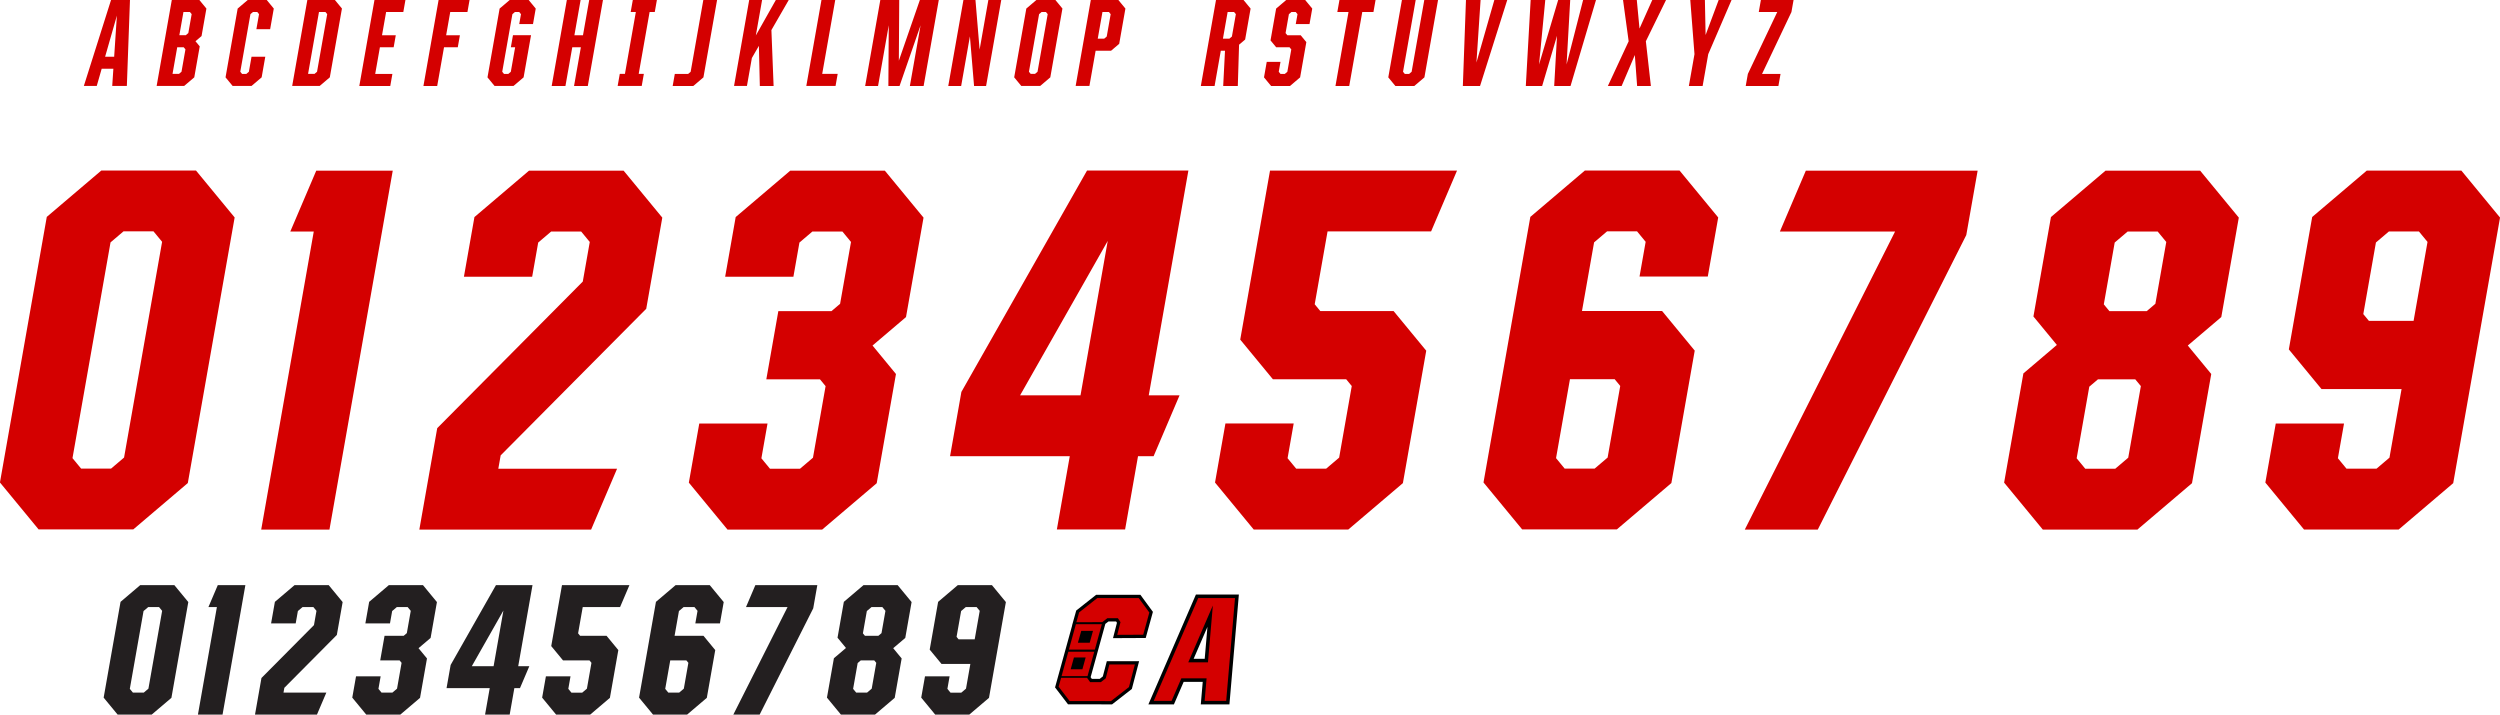 <?xml version="1.0" encoding="UTF-8" standalone="no"?>
<!-- Created with Inkscape (http://www.inkscape.org/) -->

<svg
   width="2124.279mm"
   height="607.185mm"
   viewBox="0 0 2124.279 607.185"
   version="1.1"
   id="svg5"
   inkscape:version="1.3.2 (091e20e, 2023-11-25)"
   sodipodi:docname="new_away.svg"
   xmlns:inkscape="http://www.inkscape.org/namespaces/inkscape"
   xmlns:sodipodi="http://sodipodi.sourceforge.net/DTD/sodipodi-0.dtd"
   xmlns="http://www.w3.org/2000/svg"
   xmlns:svg="http://www.w3.org/2000/svg">
  <sodipodi:namedview
     id="namedview7"
     pagecolor="#ffffff"
     bordercolor="#000000"
     borderopacity="0.25"
     inkscape:showpageshadow="2"
     inkscape:pageopacity="0.0"
     inkscape:pagecheckerboard="0"
     inkscape:deskcolor="#d1d1d1"
     inkscape:document-units="mm"
     showgrid="true"
     inkscape:zoom="0.064860995"
     inkscape:cx="3769.5999"
     inkscape:cy="1487.7971"
     inkscape:window-width="1800"
     inkscape:window-height="1048"
     inkscape:window-x="0"
     inkscape:window-y="40"
     inkscape:window-maximized="0"
     inkscape:current-layer="layer1" />
  <defs
     id="defs2">
    <clipPath
       clipPathUnits="userSpaceOnUse"
       id="clipPath3216">
      <path
         d="M 0,612 H 792 V 0 H 0 Z"
         transform="translate(-547.109,-351.678)"
         id="path3216" />
    </clipPath>
    <clipPath
       clipPathUnits="userSpaceOnUse"
       id="clipPath3218">
      <path
         d="M 0,612 H 792 V 0 H 0 Z"
         transform="translate(-553.435,-353.567)"
         id="path3218" />
    </clipPath>
    <clipPath
       clipPathUnits="userSpaceOnUse"
       id="clipPath3236">
      <path
         d="M 0,612 H 792 V 0 H 0 Z"
         transform="translate(-547.109,-309.681)"
         id="path3236" />
    </clipPath>
    <clipPath
       clipPathUnits="userSpaceOnUse"
       id="clipPath3238">
      <path
         d="M 0,612 H 792 V 0 H 0 Z"
         transform="translate(-553.435,-311.57)"
         id="path3238" />
    </clipPath>
    <clipPath
       clipPathUnits="userSpaceOnUse"
       id="clipPath3248">
      <path
         d="M 0,612 H 792 V 0 H 0 Z"
         transform="translate(-548.882,-303.206)"
         id="path3248" />
    </clipPath>
    <clipPath
       clipPathUnits="userSpaceOnUse"
       id="clipPath3250">
      <path
         d="M 0,612 H 792 V 0 H 0 Z"
         transform="translate(-551.61,-303.206)"
         id="path3250" />
    </clipPath>
    <clipPath
       clipPathUnits="userSpaceOnUse"
       id="clipPath3252">
      <path
         d="M 0,612 H 792 V 0 H 0 Z"
         id="path3252" />
    </clipPath>
    <clipPath
       clipPathUnits="userSpaceOnUse"
       id="clipPath3254">
      <path
         d="M 0,612 H 792 V 0 H 0 Z"
         transform="translate(-602.416,-235.013)"
         id="path3254" />
    </clipPath>
    <clipPath
       clipPathUnits="userSpaceOnUse"
       id="clipPath3256">
      <path
         d="M 0,612 H 792 V 0 H 0 Z"
         transform="translate(-641.337,-259.716)"
         id="path3256" />
    </clipPath>
    <clipPath
       clipPathUnits="userSpaceOnUse"
       id="clipPath3258">
      <path
         d="M 0,612 H 792 V 0 H 0 Z"
         transform="translate(-656.75,-256.887)"
         id="path3258" />
    </clipPath>
    <clipPath
       clipPathUnits="userSpaceOnUse"
       id="clipPath3260">
      <path
         d="M 0,612 H 792 V 0 H 0 Z"
         transform="translate(-590.577,-249.21)"
         id="path3260" />
    </clipPath>
    <clipPath
       clipPathUnits="userSpaceOnUse"
       id="clipPath3262">
      <path
         d="M 0,612 H 792 V 0 H 0 Z"
         transform="translate(-605.384,-245.169)"
         id="path3262" />
    </clipPath>
    <clipPath
       clipPathUnits="userSpaceOnUse"
       id="clipPath3264">
      <path
         d="M 0,612 H 792 V 0 H 0 Z"
         transform="translate(-626.759,-262.545)"
         id="path3264" />
    </clipPath>
    <clipPath
       clipPathUnits="userSpaceOnUse"
       id="clipPath3266">
      <path
         d="M 0,612 H 792 V 0 H 0 Z"
         transform="translate(-588.255,-229.202)"
         id="path3266" />
    </clipPath>
    <clipPath
       clipPathUnits="userSpaceOnUse"
       id="clipPath3268">
      <path
         d="M 0,612 H 792 V 0 H 0 Z"
         transform="translate(-574.112,-245.675)"
         id="path3268" />
    </clipPath>
    <clipPath
       clipPathUnits="userSpaceOnUse"
       id="clipPath3270">
      <path
         d="M 0,612 H 792 V 0 H 0 Z"
         transform="translate(-669.966,-262.545)"
         id="path3270" />
    </clipPath>
    <clipPath
       clipPathUnits="userSpaceOnUse"
       id="clipPath3272">
      <path
         d="M 0,612 H 792 V 0 H 0 Z"
         transform="translate(-681.598,-245.169)"
         id="path3272" />
    </clipPath>
    <clipPath
       clipPathUnits="userSpaceOnUse"
       id="clipPath3274">
      <path
         d="M 0,612 H 792 V 0 H 0 Z"
         transform="translate(-696.792,-262.545)"
         id="path3274" />
    </clipPath>
    <clipPath
       clipPathUnits="userSpaceOnUse"
       id="clipPath3276">
      <path
         d="M 0,612 H 792 V 0 H 0 Z"
         transform="translate(-571.986,-220.919)"
         id="path3276" />
    </clipPath>
    <clipPath
       clipPathUnits="userSpaceOnUse"
       id="clipPath3278">
      <path
         d="M 0,612 H 792 V 0 H 0 Z"
         transform="translate(-631.679,-234.96)"
         id="path3278" />
    </clipPath>
    <clipPath
       clipPathUnits="userSpaceOnUse"
       id="clipPath3280">
      <path
         d="M 0,612 H 792 V 0 H 0 Z"
         transform="translate(-663.509,-238.294)"
         id="path3280" />
    </clipPath>
    <clipPath
       clipPathUnits="userSpaceOnUse"
       id="clipPath3282">
      <path
         d="M 0,612 H 792 V 0 H 0 Z"
         transform="translate(-724.742,-245.169)"
         id="path3282" />
    </clipPath>
    <clipPath
       clipPathUnits="userSpaceOnUse"
       id="clipPath3284">
      <path
         d="M 0,612 H 792 V 0 H 0 Z"
         transform="translate(-652.055,-238.294)"
         id="path3284" />
    </clipPath>
    <clipPath
       clipPathUnits="userSpaceOnUse"
       id="clipPath3286">
      <path
         d="M 0,612 H 792 V 0 H 0 Z"
         transform="translate(-679.98,-238.294)"
         id="path3286" />
    </clipPath>
    <clipPath
       clipPathUnits="userSpaceOnUse"
       id="clipPath3288">
      <path
         d="M 0,612 H 792 V 0 H 0 Z"
         transform="translate(-700.848,-238.294)"
         id="path3288" />
    </clipPath>
    <clipPath
       clipPathUnits="userSpaceOnUse"
       id="clipPath3290">
      <path
         d="M 0,612 H 792 V 0 H 0 Z"
         transform="translate(-720.345,-238.294)"
         id="path3290" />
    </clipPath>
    <clipPath
       clipPathUnits="userSpaceOnUse"
       id="clipPath3292">
      <path
         d="M 0,612 H 792 V 0 H 0 Z"
         transform="translate(-735.749,-238.294)"
         id="path3292" />
    </clipPath>
    <clipPath
       clipPathUnits="userSpaceOnUse"
       id="clipPath3294">
      <path
         d="M 0,612 H 792 V 0 H 0 Z"
         transform="translate(-747.705,-262.545)"
         id="path3294" />
    </clipPath>
    <clipPath
       clipPathUnits="userSpaceOnUse"
       id="clipPath3296">
      <path
         d="M 0,612 H 792 V 0 H 0 Z"
         transform="translate(-712.8,-255.473)"
         id="path3296" />
    </clipPath>
    <clipPath
       clipPathUnits="userSpaceOnUse"
       id="clipPath3298">
      <path
         d="M 0,612 H 792 V 0 H 0 Z"
         transform="translate(-556.154,-249.21)"
         id="path3298" />
    </clipPath>
    <clipPath
       clipPathUnits="userSpaceOnUse"
       id="clipPath3300">
      <path
         d="M 0,612 H 792 V 0 H 0 Z"
         transform="translate(-564.052,-238.294)"
         id="path3300" />
    </clipPath>
    <clipPath
       clipPathUnits="userSpaceOnUse"
       id="clipPath3302">
      <path
         d="M 0,612 H 792 V 0 H 0 Z"
         transform="translate(-617.275,-235.465)"
         id="path3302" />
    </clipPath>
    <clipPath
       clipPathUnits="userSpaceOnUse"
       id="clipPath3304">
      <path
         d="M 0,612 H 792 V 0 H 0 Z"
         transform="translate(-749.827,-235.465)"
         id="path3304" />
    </clipPath>
    <clipPath
       clipPathUnits="userSpaceOnUse"
       id="clipPath3306">
      <path
         d="M 0,612 H 792 V 0 H 0 Z"
         transform="translate(-590.988,-359.224)"
         id="path3306" />
    </clipPath>
    <clipPath
       clipPathUnits="userSpaceOnUse"
       id="clipPath3308">
      <path
         d="M 0,612 H 792 V 0 H 0 Z"
         transform="translate(-610.375,-364.163)"
         id="path3308" />
    </clipPath>
    <clipPath
       clipPathUnits="userSpaceOnUse"
       id="clipPath3310">
      <path
         d="M 0,612 H 792 V 0 H 0 Z"
         transform="translate(-631.596,-364.163)"
         id="path3310" />
    </clipPath>
    <clipPath
       clipPathUnits="userSpaceOnUse"
       id="clipPath3312">
      <path
         d="M 0,612 H 792 V 0 H 0 Z"
         transform="translate(-668.148,-350.442)"
         id="path3312" />
    </clipPath>
    <clipPath
       clipPathUnits="userSpaceOnUse"
       id="clipPath3314">
      <path
         d="M 0,612 H 792 V 0 H 0 Z"
         transform="translate(-711.987,-359.224)"
         id="path3314" />
    </clipPath>
    <clipPath
       clipPathUnits="userSpaceOnUse"
       id="clipPath3316">
      <path
         d="M 0,612 H 792 V 0 H 0 Z"
         transform="translate(-576.427,-339.965)"
         id="path3316" />
    </clipPath>
    <clipPath
       clipPathUnits="userSpaceOnUse"
       id="clipPath3318">
      <path
         d="M 0,612 H 792 V 0 H 0 Z"
         transform="translate(-655.175,-345.916)"
         id="path3318" />
    </clipPath>
    <clipPath
       clipPathUnits="userSpaceOnUse"
       id="clipPath3320">
      <path
         d="M 0,612 H 792 V 0 H 0 Z"
         transform="translate(-763.462,-351.965)"
         id="path3320" />
    </clipPath>
    <clipPath
       clipPathUnits="userSpaceOnUse"
       id="clipPath3322">
      <path
         d="M 0,612 H 792 V 0 H 0 Z"
         transform="translate(-740.238,-359.224)"
         id="path3322" />
    </clipPath>
    <clipPath
       clipPathUnits="userSpaceOnUse"
       id="clipPath3324">
      <path
         d="M 0,612 H 792 V 0 H 0 Z"
         transform="translate(-696.938,-339.965)"
         id="path3324" />
    </clipPath>
    <clipPath
       clipPathUnits="userSpaceOnUse"
       id="clipPath3326">
      <path
         d="M 0,612 H 792 V 0 H 0 Z"
         transform="translate(-596.007,-317.394)"
         id="path3326" />
    </clipPath>
    <clipPath
       clipPathUnits="userSpaceOnUse"
       id="clipPath3328">
      <path
         d="M 0,612 H 792 V 0 H 0 Z"
         transform="translate(-614.146,-322.015)"
         id="path3328" />
    </clipPath>
    <clipPath
       clipPathUnits="userSpaceOnUse"
       id="clipPath3330">
      <path
         d="M 0,612 H 792 V 0 H 0 Z"
         transform="translate(-634.001,-322.015)"
         id="path3330" />
    </clipPath>
    <clipPath
       clipPathUnits="userSpaceOnUse"
       id="clipPath3332">
      <path
         d="M 0,612 H 792 V 0 H 0 Z"
         transform="translate(-668.199,-309.177)"
         id="path3332" />
    </clipPath>
    <clipPath
       clipPathUnits="userSpaceOnUse"
       id="clipPath3334">
      <path
         d="M 0,612 H 792 V 0 H 0 Z"
         transform="translate(-709.215,-317.394)"
         id="path3334" />
    </clipPath>
    <clipPath
       clipPathUnits="userSpaceOnUse"
       id="clipPath3336">
      <path
         d="M 0,612 H 792 V 0 H 0 Z"
         transform="translate(-582.384,-299.375)"
         id="path3336" />
    </clipPath>
    <clipPath
       clipPathUnits="userSpaceOnUse"
       id="clipPath3338">
      <path
         d="M 0,612 H 792 V 0 H 0 Z"
         transform="translate(-656.061,-304.943)"
         id="path3338" />
    </clipPath>
    <clipPath
       clipPathUnits="userSpaceOnUse"
       id="clipPath3340">
      <path
         d="M 0,612 H 792 V 0 H 0 Z"
         transform="translate(-757.376,-310.603)"
         id="path3340" />
    </clipPath>
    <clipPath
       clipPathUnits="userSpaceOnUse"
       id="clipPath3342">
      <path
         d="M 0,612 H 792 V 0 H 0 Z"
         transform="translate(-735.647,-317.394)"
         id="path3342" />
    </clipPath>
    <clipPath
       clipPathUnits="userSpaceOnUse"
       id="clipPath3344">
      <path
         d="M 0,612 H 792 V 0 H 0 Z"
         transform="translate(-695.135,-299.375)"
         id="path3344" />
    </clipPath>
  </defs>
  <g
     inkscape:label="Layer 1"
     inkscape:groupmode="layer"
     id="layer1"
     transform="translate(-61.925,-155.448)">
    <g
       id="g1"
       transform="matrix(10.245,0,0,10.245,-8004.089,-3242.349)"
       style="fill:#d40000">
      <path
         id="path3255"
         d="m 0,0 0.499,2.829 h -7.274 l -3.563,-20.204 h 3.234 l 1.602,9.091 h 3.233 l 0.499,2.829 H -5.003 L -4.041,0 Z"
         style="fill:#d40000;fill-opacity:1;fill-rule:nonzero;stroke:none"
         transform="matrix(0.353,0,0,-0.353,826.081,332.651)"
         clip-path="url(#clipPath3256)" />
      <path
         id="path3257"
         d="m 0,0 0.641,3.636 -1.664,2.021 h -4.444 l -2.377,-2.021 -2.85,-16.162 1.664,-2.021 h 4.444 l 2.377,2.021 1.746,9.9 h -4.243 l -0.498,-2.829 h 1.009 l -1.015,-5.758 -0.594,-0.506 h -1.01 l -0.416,0.506 2.387,13.536 0.593,0.506 h 1.011 L -2.823,2.323 -3.233,0 Z"
         style="fill:#d40000;fill-opacity:1;fill-rule:nonzero;stroke:none"
         transform="matrix(0.353,0,0,-0.353,831.519,333.649)"
         clip-path="url(#clipPath3258)" />
      <path
         id="path3259"
         d="m 0,0 -0.624,-3.536 -0.594,-0.505 h -1.01 l -0.416,0.505 2.387,13.537 0.595,0.505 h 1.01 L 1.764,10.001 1.14,6.465 h 3.233 l 0.855,4.848 -1.665,2.022 h -4.444 l -2.377,-2.022 -2.85,-16.162 1.665,-2.02 H 0.001 L 2.378,-4.849 3.233,0 Z"
         style="fill:#d40000;fill-opacity:1;fill-rule:nonzero;stroke:none"
         transform="matrix(0.353,0,0,-0.353,808.174,336.357)"
         clip-path="url(#clipPath3260)" />
      <path
         id="path3261"
         d="M 0,0 H -1.515 L 1.05,14.547 H 2.564 L 2.981,14.041 0.594,0.505 Z m 1.219,-2.829 2.376,2.021 2.85,16.163 -1.664,2.02 H -1.684 L -5.246,-2.829 Z"
         style="fill:#d40000;fill-opacity:1;fill-rule:nonzero;stroke:none"
         transform="matrix(0.353,0,0,-0.353,813.398,337.783)"
         clip-path="url(#clipPath3262)" />
      <path
         id="path3263"
         d="m 0,0 h -7.274 l -3.562,-20.204 h 7.273 l 0.499,2.829 h -4.04 L -6,-11.112 h 3.232 l 0.499,2.828 h -3.233 l 0.962,5.455 h 4.041 z"
         style="fill:#d40000;fill-opacity:1;fill-rule:nonzero;stroke:none"
         transform="matrix(0.353,0,0,-0.353,820.939,331.653)"
         clip-path="url(#clipPath3264)" />
      <path
         id="path3265"
         d="m 0,0 h -1.516 l 1.105,6.264 H 1.104 L 1.52,5.758 0.594,0.505 Z m 1.623,-2.829 1.901,1.617 1.46,8.283 -1.663,2.021 h -6.466 l -3.563,-20.204 h 3.233 l 1.461,8.283 z"
         style="fill:#d40000;fill-opacity:1;fill-rule:nonzero;stroke:none"
         transform="matrix(0.353,0,0,-0.353,878.894,334.861)"
         clip-path="url(#clipPath3266)" />
      <path
         id="path3267"
         d="M 0,0 -0.594,-0.505 H -2.11 l 1.105,6.263 H 0.51 L 0.926,5.253 Z M 0.456,14.041 H 1.971 L 2.387,13.536 1.603,9.092 1.009,8.586 H -0.506 Z M 5.851,14.849 4.186,16.87 H -2.278 L -5.841,-3.334 H 0.624 L 3.001,-1.313 4.283,5.96 3.284,7.172 4.711,8.385 Z"
         style="fill:#d40000;fill-opacity:1;fill-rule:nonzero;stroke:none"
         transform="matrix(0.353,0,0,-0.353,802.366,337.605)"
         clip-path="url(#clipPath3268)" />
      <path
         id="path3269"
         d="M 0,0 -1.461,-8.284 H -3.48 L -2.02,0 h -3.233 l -3.562,-20.204 h 3.232 l 1.604,9.092 h 2.02 l -1.603,-9.092 H -0.33 L 3.233,0 Z"
         style="fill:#d40000;fill-opacity:1;fill-rule:nonzero;stroke:none"
         transform="matrix(0.353,0,0,-0.353,836.181,331.653)"
         clip-path="url(#clipPath3270)" />
      <path
         id="path3271"
         d="m 0,0 2.564,14.547 h 1.214 l 0.498,2.828 H -1.381 L -1.88,14.547 h 1.212 L -3.233,0 H -4.445 L -4.943,-2.829 H 0.713 L 1.212,0 Z"
         style="fill:#d40000;fill-opacity:1;fill-rule:nonzero;stroke:none"
         transform="matrix(0.353,0,0,-0.353,840.285,337.783)"
         clip-path="url(#clipPath3272)" />
      <path
         id="path3273"
         d="m 0,0 -2.975,-16.87 -0.594,-0.505 H -6.7 l -0.5,-2.829 h 4.85 L 0.026,-18.183 3.232,0 Z"
         style="fill:#d40000;fill-opacity:1;fill-rule:nonzero;stroke:none"
         transform="matrix(0.353,0,0,-0.353,845.645,331.653)"
         clip-path="url(#clipPath3274)" />
      <path
         id="path3275"
         d="M 0,0 H -1.01 L -1.426,0.505 0.96,14.041 1.555,14.547 H 2.564 L 2.981,14.041 0.594,0.505 Z M 4.781,17.375 H 0.336 l -2.376,-2.02 -2.85,-16.163 1.664,-2.021 h 4.445 l 2.376,2.021 2.85,16.163 z"
         style="fill:#d40000;fill-opacity:1;fill-rule:nonzero;stroke:none"
         transform="matrix(0.353,0,0,-0.353,873.155,337.783)"
         clip-path="url(#clipPath3276)" />
      <path
         id="path3277"
         d="M 0,0 0.594,0.505 H 1.605 L 2.021,0 1.611,-2.324 H 4.843 L 5.485,1.313 3.82,3.334 h -4.444 l -2.377,-2.021 -1.318,-7.475 1.331,-1.616 h 3.132 l 0.416,-0.506 -0.926,-5.252 -0.594,-0.505 h -1.011 l -0.416,0.505 0.41,2.323 H -5.21 l -0.641,-3.637 1.665,-2.02 h 4.444 l 2.377,2.02 1.46,8.284 -1.331,1.616 h -3.132 l -0.416,0.505 z"
         style="fill:#d40000;fill-opacity:1;fill-rule:nonzero;stroke:none"
         transform="matrix(0.353,0,0,-0.353,894.213,332.829)"
         clip-path="url(#clipPath3278)" />
      <path
         id="path3279"
         d="m 0,0 -2.974,-16.87 -0.595,-0.505 h -1.01 L -4.995,-16.87 -2.02,0 h -3.233 l -3.206,-18.183 1.664,-2.021 H -2.35 L 0.027,-18.183 3.233,0 Z"
         style="fill:#d40000;fill-opacity:1;fill-rule:nonzero;stroke:none"
         transform="matrix(0.353,0,0,-0.353,905.442,331.653)"
         clip-path="url(#clipPath3280)" />
      <path
         id="path3281"
         d="M 0,0 3.064,17.375 H -0.169 L -3.732,-2.829 h 6.87 L 3.637,0 Z"
         style="fill:#d40000;fill-opacity:1;fill-rule:nonzero;stroke:none"
         transform="matrix(0.353,0,0,-0.353,855.505,337.783)"
         clip-path="url(#clipPath3282)" />
      <path
         id="path3283"
         d="m 0,0 h -8.486 l -0.499,-2.829 h 2.627 l -3.064,-17.375 h 3.233 l 3.063,17.375 h 2.627 z"
         style="fill:#d40000;fill-opacity:1;fill-rule:nonzero;stroke:none"
         transform="matrix(0.353,0,0,-0.353,901.401,331.653)"
         clip-path="url(#clipPath3284)" />
      <path
         id="path3285"
         d="M 0,0 -4.207,-14.694 -3.233,0 H -6.667 L -7.401,-20.204 H -3.36 L 3.03,0 Z"
         style="fill:#d40000;fill-opacity:1;fill-rule:nonzero;stroke:none"
         transform="matrix(0.353,0,0,-0.353,911.252,331.653)"
         clip-path="url(#clipPath3286)" />
      <path
         id="path3287"
         d="M 0,0 -3.884,-15.153 -3.03,0 H -5.859 L -10.349,-15.153 -8.889,0 h -3.435 l -1.138,-20.204 h 3.838 l 3.493,11.786 -0.664,-11.786 h 3.839 L 3.03,0 Z"
         style="fill:#d40000;fill-opacity:1;fill-rule:nonzero;stroke:none"
         transform="matrix(0.353,0,0,-0.353,918.614,331.653)"
         clip-path="url(#clipPath3288)" />
      <path
         id="path3289"
         d="M 0,0 H -3.233 L -6.234,-6.714 -6.869,0 h -3.234 l 1.322,-9.698 -4.884,-10.506 h 3.233 l 3.101,7.273 0.536,-7.273 h 3.233 l -1.179,10.506 z"
         style="fill:#d40000;fill-opacity:1;fill-rule:nonzero;stroke:none"
         transform="matrix(0.353,0,0,-0.353,925.492,331.653)"
         clip-path="url(#clipPath3290)" />
      <path
         id="path3291"
         d="M 0,0 H -3.03 L -6.098,-8.229 -6.264,0 h -3.434 l 0.988,-12.728 -1.318,-7.476 h 3.233 l 1.318,7.476 z"
         style="fill:#d40000;fill-opacity:1;fill-rule:nonzero;stroke:none"
         transform="matrix(0.353,0,0,-0.353,930.926,331.653)"
         clip-path="url(#clipPath3292)" />
      <path
         id="path3293"
         d="M 0,0 -4.94,-14.262 -4.849,0 h -4.445 l -3.562,-20.204 h 3.03 l 2.515,14.262 -0.09,-14.262 h 2.626 L 0.165,-5.942 -2.35,-20.204 H 0.882 L 4.445,0 Z"
         style="fill:#d40000;fill-opacity:1;fill-rule:nonzero;stroke:none"
         transform="matrix(0.353,0,0,-0.353,863.606,331.653)"
         clip-path="url(#clipPath3294)" />
      <path
         id="path3295"
         d="m 0,0 4.075,7.071 h -3.03 l -4.704,-8.342 1.471,8.342 h -3.03 l -3.563,-20.204 h 3.031 l 1.158,6.566 1.649,2.863 0.223,-9.429 h 3.233 z"
         style="fill:#d40000;fill-opacity:1;fill-rule:nonzero;stroke:none"
         transform="matrix(0.353,0,0,-0.353,851.292,334.148)"
         clip-path="url(#clipPath3296)" />
      <path
         id="path3297"
         d="M 0,0 2.766,9.661 2.125,0 Z M 1.67,-6.869 H 5.105 L 5.839,13.335 H 1.394 L -4.997,-6.869 h 3.031 l 1.156,4.04 h 2.748 z"
         style="fill:#d40000;fill-opacity:1;fill-rule:nonzero;stroke:none"
         transform="matrix(0.353,0,0,-0.353,796.031,336.357)"
         clip-path="url(#clipPath3298)" />
      <path
         id="path3299"
         d="M 0,0 H -3.03 L -5.086,-11.656 -6.061,0 h -2.828 l -3.563,-20.204 h 3.03 l 2.056,11.656 0.975,-11.656 h 2.828 z"
         style="fill:#d40000;fill-opacity:1;fill-rule:nonzero;stroke:none"
         transform="matrix(0.353,0,0,-0.353,870.356,331.653)"
         clip-path="url(#clipPath3300)" />
      <path
         id="path3301"
         d="M 0,0 H 1.516 L 1.931,-0.505 1.005,-5.758 0.411,-6.264 h -1.515 z m 2.391,-17.375 0.296,9.698 1.426,1.212 1.283,7.273 -1.664,2.021 h -6.466 l -3.562,-20.204 h 3.232 l 1.461,8.283 h 0.985 l -0.425,-8.283 z"
         style="fill:#d40000;fill-opacity:1;fill-rule:nonzero;stroke:none"
         transform="matrix(0.353,0,0,-0.353,889.131,332.651)"
         clip-path="url(#clipPath3302)" />
      <path
         id="path3303"
         d="M 0,0 0.499,2.829 H -7.179 L -7.677,0 h 4.343 l -6.908,-14.547 -0.499,-2.828 h 7.677 l 0.5,2.828 h -4.345 z"
         style="fill:#d40000;fill-opacity:1;fill-rule:nonzero;stroke:none"
         transform="matrix(0.353,0,0,-0.353,935.893,332.651)"
         clip-path="url(#clipPath3304)" />
    </g>
    <g
       id="g2"
       transform="matrix(29.652,0,0,29.652,-23659.67,-8470.706)"
       style="fill:#d40000">
      <path
         id="path3305"
         d="m 0,0 h 1.905 l -4.267,-24.198 h 5.54 L 8.316,4.939 h -6.21 z"
         style="fill:#d40000;fill-opacity:1;fill-rule:nonzero;stroke:none"
         transform="matrix(0.353,0,0,-0.353,808.319,297.547)"
         clip-path="url(#clipPath3306)" />
      <path
         id="path3307"
         d="m 0,0 -4.43,-3.766 -0.853,-4.842 h 5.54 l 0.489,2.773 1.053,0.896 H 4.234 L 4.933,-5.788 4.366,-9.002 -7.451,-20.903 -8.903,-29.137 h 0.225 13.72 l 2.106,4.939 h -9.64 l 0.192,1.087 11.817,11.9 1.304,7.399 L 7.681,0 Z"
         style="fill:#d40000;fill-opacity:1;fill-rule:nonzero;stroke:none"
         transform="matrix(0.353,0,0,-0.353,815.159,295.804)"
         clip-path="url(#clipPath3308)" />
      <path
         id="path3309"
         d="m 0,0 -4.429,-3.766 -0.854,-4.842 h 5.54 l 0.489,2.773 1.053,0.896 h 2.435 l 0.699,-0.849 -0.885,-5.019 -0.704,-0.598 h -4.311 l -0.975,-5.534 h 4.357 l 0.455,-0.552 -1.025,-5.811 -1.054,-0.896 h -2.434 l -0.699,0.849 0.497,2.82 h -5.54 l -0.846,-4.796 3.14,-3.812 h 7.682 l 4.429,3.765 1.563,8.865 -1.903,2.312 2.718,2.31 1.423,8.073 L 7.681,0 Z"
         style="fill:#d40000;fill-opacity:1;fill-rule:nonzero;stroke:none"
         transform="matrix(0.353,0,0,-0.353,822.645,295.804)"
         clip-path="url(#clipPath3310)" />
      <path
         id="path3311"
         d="M 0,0 2.65,-3.217 H 8.6 L 9.054,-3.769 8.03,-9.58 6.976,-10.476 H 4.542 l -0.699,0.848 0.497,2.821 h -5.541 l -0.845,-4.796 3.14,-3.812 h 7.681 l 4.43,3.765 L 15.1,-0.9 12.45,2.317 H 6.5 L 6.046,2.869 7.089,8.782 h 8.405 l 2.106,4.94 H 2.419 Z"
         style="fill:#d40000;fill-opacity:1;fill-rule:nonzero;stroke:none"
         transform="matrix(0.353,0,0,-0.353,835.54,300.645)"
         clip-path="url(#clipPath3312)" />
      <path
         id="path3313"
         d="M 0,0 H 9.351 L -2.85,-24.198 h 5.924 l 12.056,23.91 0.922,5.227 H 2.105 Z"
         style="fill:#d40000;fill-opacity:1;fill-rule:nonzero;stroke:none"
         transform="matrix(0.353,0,0,-0.353,851.005,297.547)"
         clip-path="url(#clipPath3314)" />
      <path
         id="path3315"
         d="m 0,0 h -2.434 l -0.699,0.849 3.088,17.514 1.054,0.896 H 3.443 L 4.142,18.41 1.054,0.896 Z m -0.791,24.198 -4.429,-3.765 -3.802,-21.56 3.14,-3.812 H 1.8 l 4.429,3.765 3.802,21.56 -3.14,3.812 z"
         style="fill:#d40000;fill-opacity:1;fill-rule:nonzero;stroke:none"
         transform="matrix(0.353,0,0,-0.353,803.183,304.341)"
         clip-path="url(#clipPath3316)" />
      <path
         id="path3317"
         d="M 0,0 H -4.905 L 2.21,12.535 Z m 0.53,18.248 -10.2,-17.97 -0.919,-5.217 h 9.718 L -1.92,-10.89 h 5.54 l 1.049,5.951 H 5.935 L 8.04,0 h -2.5 l 3.218,18.248 z"
         style="fill:#d40000;fill-opacity:1;fill-rule:nonzero;stroke:none"
         transform="matrix(0.353,0,0,-0.353,830.963,302.242)"
         clip-path="url(#clipPath3318)" />
      <path
         id="path3319"
         d="m 0,0 h -3.627 l -0.455,0.551 1.025,5.812 1.054,0.896 h 2.434 l 0.7,-0.849 z m 3.879,12.198 h -7.681 l -4.43,-3.765 -1.896,-10.75 2.65,-3.217 h 6.502 L -1.958,-11.104 -3.012,-12 h -2.434 l -0.699,0.849 0.498,2.82 h -5.541 l -0.846,-4.796 3.14,-3.812 h 7.682 l 4.429,3.765 3.801,21.56 z"
         style="fill:#d40000;fill-opacity:1;fill-rule:nonzero;stroke:none"
         transform="matrix(0.353,0,0,-0.353,869.164,300.108)"
         clip-path="url(#clipPath3320)" />
      <path
         id="path3321"
         d="M 0,0 H 2.434 L 3.133,-0.849 2.248,-5.867 1.545,-6.465 h -3.029 l -0.454,0.551 0.884,5.018 z m -1.009,-19.259 h -2.434 l -0.699,0.849 1.025,5.812 0.704,0.598 h 3.029 l 0.454,-0.551 -1.025,-5.812 z m -0.79,24.198 -4.43,-3.765 -1.423,-8.073 1.903,-2.31 -2.718,-2.311 -1.564,-8.866 3.14,-3.812 h 7.682 l 4.429,3.765 1.564,8.866 -1.904,2.31 2.719,2.312 1.423,8.072 -3.14,3.812 z"
         style="fill:#d40000;fill-opacity:1;fill-rule:nonzero;stroke:none"
         transform="matrix(0.353,0,0,-0.353,860.971,297.547)"
         clip-path="url(#clipPath3322)" />
      <path
         id="path3323"
         d="m 0,0 h -2.434 l -0.699,0.849 1.13,6.41 H 1.624 L 2.078,6.708 1.054,0.896 Z m -0.791,24.198 -4.429,-3.765 -3.802,-21.56 3.14,-3.812 H 1.8 l 4.429,3.765 1.896,10.75 -2.651,3.218 h -6.501 l 0.982,5.569 1.054,0.896 H 3.443 L 4.142,18.41 3.644,15.589 h 5.541 l 0.846,4.797 -3.14,3.812 z"
         style="fill:#d40000;fill-opacity:1;fill-rule:nonzero;stroke:none"
         transform="matrix(0.353,0,0,-0.353,845.696,304.341)"
         clip-path="url(#clipPath3324)" />
    </g>
    <path
       id="path3325"
       d="M 0,0 H 1.782 L -2.21,-22.64 H 2.974 L 7.781,4.621 H 1.97 Z"
       style="fill:#231f20;fill-opacity:1;fill-rule:nonzero;stroke:none"
       transform="matrix(4.035,0,0,-4.035,239.03,671.281)"
       clip-path="url(#clipPath3326)" />
    <path
       id="path3327"
       d="M 0,0 -4.144,-3.523 -4.943,-8.054 H 0.24 l 0.458,2.595 0.986,0.838 H 3.961 L 4.615,-5.416 4.085,-8.422 -6.972,-19.557 -8.33,-27.261 h 0.211 12.837 l 1.97,4.621 h -9.02 l 0.18,1.017 11.056,11.134 1.22,6.922 L 7.187,0 Z"
       style="fill:#231f20;fill-opacity:1;fill-rule:nonzero;stroke:none"
       transform="matrix(4.035,0,0,-4.035,312.22,652.634)"
       clip-path="url(#clipPath3328)" />
    <path
       id="path3329"
       d="M 0,0 -4.144,-3.523 -4.943,-8.054 H 0.24 l 0.458,2.595 0.986,0.838 H 3.961 L 4.615,-5.416 3.787,-10.111 3.129,-10.67 h -4.033 l -0.913,-5.178 H 2.26 L 2.685,-16.365 1.726,-21.802 0.74,-22.64 h -2.277 l -0.654,0.794 0.465,2.639 H -6.91 l -0.791,-4.487 2.938,-3.567 h 7.187 l 4.144,3.523 1.463,8.294 -1.782,2.163 2.544,2.161 1.331,7.553 L 7.187,0 Z"
       style="fill:#231f20;fill-opacity:1;fill-rule:nonzero;stroke:none"
       transform="matrix(4.035,0,0,-4.035,392.33,652.634)"
       clip-path="url(#clipPath3330)" />
    <path
       id="path3331"
       d="M 0,0 2.479,-3.01 H 8.047 L 8.471,-3.526 7.513,-8.963 6.527,-9.802 H 4.25 l -0.654,0.794 0.464,2.639 h -5.183 l -0.791,-4.487 2.938,-3.567 H 8.21 l 4.144,3.523 1.774,10.058 -2.479,3.01 H 6.081 L 5.657,2.684 6.632,8.217 h 7.864 l 1.97,4.621 H 2.264 Z"
       style="fill:#231f20;fill-opacity:1;fill-rule:nonzero;stroke:none"
       transform="matrix(4.035,0,0,-4.035,530.317,704.437)"
       clip-path="url(#clipPath3332)" />
    <path
       id="path3333"
       d="M 0,0 H 8.749 L -2.667,-22.64 h 5.543 l 11.28,22.371 0.862,4.89 H 1.97 Z"
       style="fill:#231f20;fill-opacity:1;fill-rule:nonzero;stroke:none"
       transform="matrix(4.035,0,0,-4.035,695.814,671.281)"
       clip-path="url(#clipPath3334)" />
    <path
       id="path3335"
       d="m 0,0 h -2.277 l -0.655,0.794 2.89,16.387 0.986,0.838 H 3.221 L 3.875,17.225 0.986,0.838 Z m -0.74,22.64 -4.144,-3.523 -3.557,-20.172 2.938,-3.566 h 7.187 l 4.144,3.523 3.557,20.171 -2.938,3.567 z"
       style="fill:#231f20;fill-opacity:1;fill-rule:nonzero;stroke:none"
       transform="matrix(4.035,0,0,-4.035,184.061,743.985)"
       clip-path="url(#clipPath3336)" />
    <path
       id="path3337"
       d="M 0,0 H -4.589 L 2.068,11.728 Z M 0.496,17.073 -9.047,0.26 -9.908,-4.621 h 9.093 l -0.981,-5.568 h 5.183 l 0.982,5.568 H 5.553 L 7.523,0 H 5.184 l 3.01,17.073 z"
       style="fill:#231f20;fill-opacity:1;fill-rule:nonzero;stroke:none"
       transform="matrix(4.035,0,0,-4.035,481.343,721.521)"
       clip-path="url(#clipPath3338)" />
    <path
       id="path3339"
       d="m 0,0 h -3.394 l -0.425,0.516 0.959,5.437 0.986,0.838 H 0.403 L 1.058,5.997 Z M 3.629,11.413 H -3.557 L -7.702,7.89 -9.475,-2.168 l 2.479,-3.01 h 6.083 l -0.919,-5.211 -0.986,-0.839 h -2.277 l -0.654,0.795 0.465,2.639 h -5.183 l -0.792,-4.488 2.938,-3.567 h 7.187 l 4.144,3.523 3.557,20.172 z"
       style="fill:#231f20;fill-opacity:1;fill-rule:nonzero;stroke:none"
       transform="matrix(4.035,0,0,-4.035,890.137,698.684)"
       clip-path="url(#clipPath3340)" />
    <path
       id="path3341"
       d="M 0,0 H 2.277 L 2.932,-0.794 2.104,-5.49 1.445,-6.049 h -2.834 l -0.425,0.516 0.828,4.695 z m -0.944,-18.019 h -2.277 l -0.654,0.794 0.959,5.438 0.658,0.559 h 2.834 l 0.425,-0.515 -0.959,-5.438 z m -0.74,22.64 -4.144,-3.523 -1.331,-7.553 1.78,-2.161 -2.543,-2.162 -1.463,-8.295 2.938,-3.567 H 0.74 l 4.144,3.523 1.463,8.295 -1.781,2.162 2.543,2.162 1.332,7.553 -2.938,3.566 z"
       style="fill:#231f20;fill-opacity:1;fill-rule:nonzero;stroke:none"
       transform="matrix(4.035,0,0,-4.035,802.464,671.281)"
       clip-path="url(#clipPath3342)" />
    <path
       id="path3343"
       d="m 0,0 h -2.277 l -0.655,0.794 1.058,5.997 H 1.519 L 1.945,6.276 0.986,0.838 Z m -0.74,22.64 -4.144,-3.523 -3.557,-20.172 2.938,-3.566 h 7.187 l 4.144,3.523 1.774,10.058 -2.48,3.01 h -6.083 l 0.919,5.211 0.986,0.838 H 3.221 L 3.875,17.225 3.41,14.586 h 5.183 l 0.792,4.487 -2.938,3.567 z"
       style="fill:#231f20;fill-opacity:1;fill-rule:nonzero;stroke:none"
       transform="matrix(4.035,0,0,-4.035,639.002,743.985)"
       clip-path="url(#clipPath3344)" />
    <path
       id="path1455"
       style="fill:#000000;stroke-width:2.946;paint-order:stroke fill markers"
       d="m 993.358,660.839 -16.943,13.372 -3.547,12.7 h 0.075 l -6.427,23.298 v 0 l -6.229,22.564 v 0 l -1.871,6.778 11.008,14.363 37.438,0.058 16.813,-13.099 6.169,-23.617 h -27.432 l -3.39,12.96 -2.622,2.044 h -6.749 l -1.001,-1.398 6.733,-24.399 v 0 l 5.765,-20.898 2.645,-2.037 h 6.51 l 0.71,1.078 -3.345,13.077 27.788,-0.137 6.114,-22.19 -10.631,-14.517 z"
       inkscape:label="c_black" />
    <path
       id="path1452"
       style="fill:#d40000;stroke-width:2.946;paint-order:stroke fill markers"
       inkscape:label="c_bottom"
       d="m 963.564,731.379 22.051,0.021 2.603,3.641 h 9.144 l 4.121,-3.213 3.084,-11.792 h 21.672 l -5.022,19.226 -15.312,11.928 -35.101,-0.055 -9.331,-12.178 z m 6.107,-22.134 -5.724,20.747 h 22.055 l 5.726,-20.752 z m 4.794,4.845 h 9.962 l -2.763,10.016 h -9.962 z m 1.667,-28.266 -5.96,21.603 h 22.056 l 5.96,-21.603 z m 4.562,5.688 h 9.962 l -2.785,10.094 -10.034,-0.04 z m -4.154,-7.387 2.316,-8.296 15.472,-12.21 h 35.197 l 9.003,12.292 -5.196,18.866 -22.069,0.107 2.756,-10.78 -2.213,-3.357 h -8.962 l -4.359,3.357 z" />
    <path
       id="path1449"
       style="fill:#000000;stroke-width:2.65;paint-order:stroke fill markers"
       d="m 1078.111,660.626 -40.383,93.345 h 21.694 l 8.272,-19.118 h 16.205 l -1.643,19.118 h 24.337 l 8.017,-93.345 z m 9.801,27.49 -2.33,27.115 h -9.4 z"
       inkscape:label="a_black" />
    <path
       id="path1446"
       style="fill:#d40000;stroke-width:2.65;paint-order:stroke fill markers"
       d="m 1080.089,663.626 -37.787,87.343 h 15.142 l 8.271,-19.118 h 21.459 l -1.642,19.118 h 18.299 l 7.501,-87.343 z m 12.4,6.338 -4.145,48.268 h -16.736 z"
       inkscape:label="a_red" />
  </g>
</svg>
